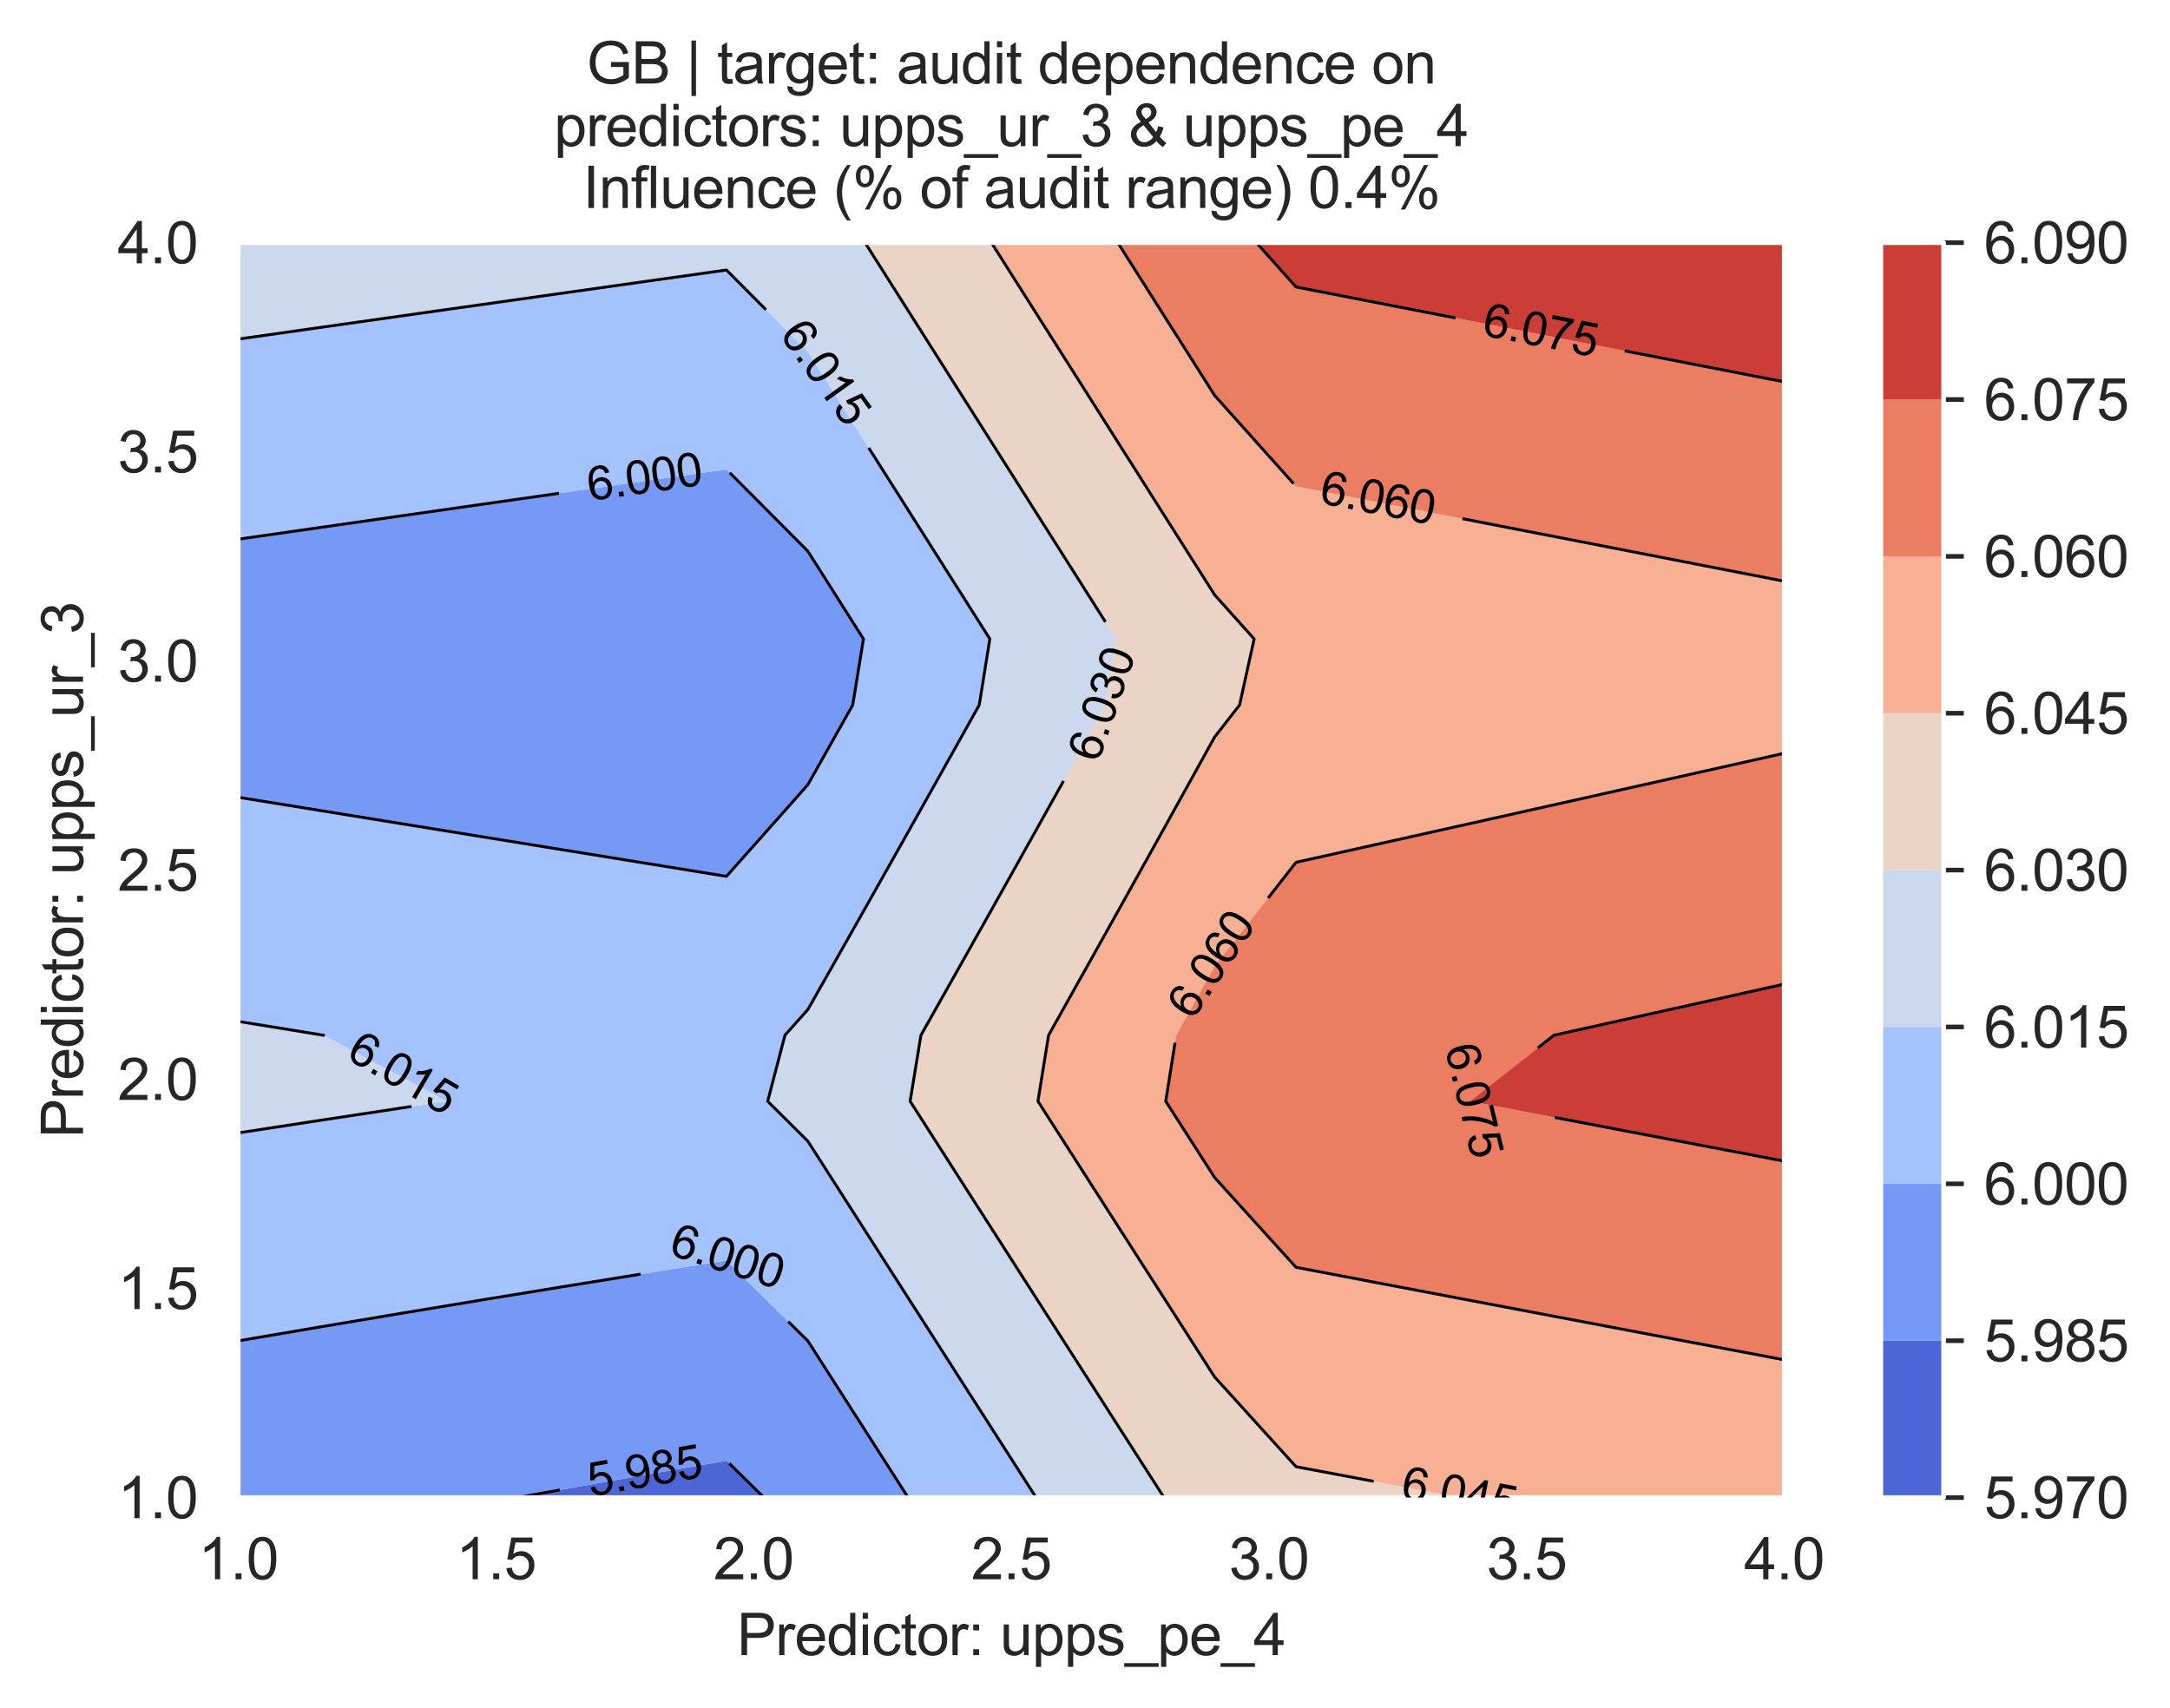 <?xml version="1.0" encoding="utf-8" standalone="no"?>
<!DOCTYPE svg PUBLIC "-//W3C//DTD SVG 1.1//EN"
  "http://www.w3.org/Graphics/SVG/1.1/DTD/svg11.dtd">
<svg xmlns:xlink="http://www.w3.org/1999/xlink" width="375.949pt" height="295.974pt" viewBox="0 0 375.949 295.974" xmlns="http://www.w3.org/2000/svg" version="1.1">
 <defs>
  <style type="text/css">*{stroke-linejoin: round; stroke-linecap: butt}</style>
 </defs>
 <g id="figure_1">
  <g id="patch_1">
   <path d="M 0 295.974 
L 375.949 295.974 
L 375.949 0 
L 0 0 
z
" style="fill: #ffffff"/>
  </g>
  <g id="axes_1">
   <g id="patch_2">
    <path d="M 41.275 259.483 
L 309.115 259.483 
L 309.115 42.043 
L 41.275 42.043 
z
" style="fill: #eaeaf2"/>
   </g>
   <g id="matplotlib.axis_1">
    <g id="xtick_1">
     <g id="line2d_1">
      <path d="M 41.275 259.483 
L 41.275 42.043 
" clip-path="url(#p2290e3b7fe)" style="fill: none; stroke: #ffffff; stroke-width: 0.8; stroke-linecap: round"/>
     </g>
     <g id="text_1">
      <!-- 1.0 -->
      <g style="fill: #262626" transform="translate(34.325 273.641)scale(0.1 -0.1)">
       <defs>
        <path id="ArialMT-31" d="M 2384 0 
L 1822 0 
L 1822 3584 
Q 1619 3391 1289 3197 
Q 959 3003 697 2906 
L 697 3450 
Q 1169 3672 1522 3987 
Q 1875 4303 2022 4600 
L 2384 4600 
L 2384 0 
z
" transform="scale(0.016)"/>
        <path id="ArialMT-2e" d="M 581 0 
L 581 641 
L 1222 641 
L 1222 0 
L 581 0 
z
" transform="scale(0.016)"/>
        <path id="ArialMT-30" d="M 266 2259 
Q 266 3072 433 3567 
Q 600 4063 929 4331 
Q 1259 4600 1759 4600 
Q 2128 4600 2406 4451 
Q 2684 4303 2865 4023 
Q 3047 3744 3150 3342 
Q 3253 2941 3253 2259 
Q 3253 1453 3087 958 
Q 2922 463 2592 192 
Q 2263 -78 1759 -78 
Q 1097 -78 719 397 
Q 266 969 266 2259 
z
M 844 2259 
Q 844 1131 1108 757 
Q 1372 384 1759 384 
Q 2147 384 2411 759 
Q 2675 1134 2675 2259 
Q 2675 3391 2411 3762 
Q 2147 4134 1753 4134 
Q 1366 4134 1134 3806 
Q 844 3388 844 2259 
z
" transform="scale(0.016)"/>
       </defs>
       <use xlink:href="#ArialMT-31"/>
       <use xlink:href="#ArialMT-2e" x="55.615"/>
       <use xlink:href="#ArialMT-30" x="83.398"/>
      </g>
     </g>
    </g>
    <g id="xtick_2">
     <g id="line2d_2">
      <path d="M 85.915 259.483 
L 85.915 42.043 
" clip-path="url(#p2290e3b7fe)" style="fill: none; stroke: #ffffff; stroke-width: 0.8; stroke-linecap: round"/>
     </g>
     <g id="text_2">
      <!-- 1.5 -->
      <g style="fill: #262626" transform="translate(78.965 273.641)scale(0.1 -0.1)">
       <defs>
        <path id="ArialMT-35" d="M 266 1200 
L 856 1250 
Q 922 819 1161 601 
Q 1400 384 1738 384 
Q 2144 384 2425 690 
Q 2706 997 2706 1503 
Q 2706 1984 2436 2262 
Q 2166 2541 1728 2541 
Q 1456 2541 1237 2417 
Q 1019 2294 894 2097 
L 366 2166 
L 809 4519 
L 3088 4519 
L 3088 3981 
L 1259 3981 
L 1013 2750 
Q 1425 3038 1878 3038 
Q 2478 3038 2890 2622 
Q 3303 2206 3303 1553 
Q 3303 931 2941 478 
Q 2500 -78 1738 -78 
Q 1113 -78 717 272 
Q 322 622 266 1200 
z
" transform="scale(0.016)"/>
       </defs>
       <use xlink:href="#ArialMT-31"/>
       <use xlink:href="#ArialMT-2e" x="55.615"/>
       <use xlink:href="#ArialMT-35" x="83.398"/>
      </g>
     </g>
    </g>
    <g id="xtick_3">
     <g id="line2d_3">
      <path d="M 130.555 259.483 
L 130.555 42.043 
" clip-path="url(#p2290e3b7fe)" style="fill: none; stroke: #ffffff; stroke-width: 0.8; stroke-linecap: round"/>
     </g>
     <g id="text_3">
      <!-- 2.0 -->
      <g style="fill: #262626" transform="translate(123.605 273.641)scale(0.1 -0.1)">
       <defs>
        <path id="ArialMT-32" d="M 3222 541 
L 3222 0 
L 194 0 
Q 188 203 259 391 
Q 375 700 629 1000 
Q 884 1300 1366 1694 
Q 2113 2306 2375 2664 
Q 2638 3022 2638 3341 
Q 2638 3675 2398 3904 
Q 2159 4134 1775 4134 
Q 1369 4134 1125 3890 
Q 881 3647 878 3216 
L 300 3275 
Q 359 3922 746 4261 
Q 1134 4600 1788 4600 
Q 2447 4600 2831 4234 
Q 3216 3869 3216 3328 
Q 3216 3053 3103 2787 
Q 2991 2522 2730 2228 
Q 2469 1934 1863 1422 
Q 1356 997 1212 845 
Q 1069 694 975 541 
L 3222 541 
z
" transform="scale(0.016)"/>
       </defs>
       <use xlink:href="#ArialMT-32"/>
       <use xlink:href="#ArialMT-2e" x="55.615"/>
       <use xlink:href="#ArialMT-30" x="83.398"/>
      </g>
     </g>
    </g>
    <g id="xtick_4">
     <g id="line2d_4">
      <path d="M 175.195 259.483 
L 175.195 42.043 
" clip-path="url(#p2290e3b7fe)" style="fill: none; stroke: #ffffff; stroke-width: 0.8; stroke-linecap: round"/>
     </g>
     <g id="text_4">
      <!-- 2.5 -->
      <g style="fill: #262626" transform="translate(168.245 273.641)scale(0.1 -0.1)">
       <use xlink:href="#ArialMT-32"/>
       <use xlink:href="#ArialMT-2e" x="55.615"/>
       <use xlink:href="#ArialMT-35" x="83.398"/>
      </g>
     </g>
    </g>
    <g id="xtick_5">
     <g id="line2d_5">
      <path d="M 219.835 259.483 
L 219.835 42.043 
" clip-path="url(#p2290e3b7fe)" style="fill: none; stroke: #ffffff; stroke-width: 0.8; stroke-linecap: round"/>
     </g>
     <g id="text_5">
      <!-- 3.0 -->
      <g style="fill: #262626" transform="translate(212.885 273.641)scale(0.1 -0.1)">
       <defs>
        <path id="ArialMT-33" d="M 269 1209 
L 831 1284 
Q 928 806 1161 595 
Q 1394 384 1728 384 
Q 2125 384 2398 659 
Q 2672 934 2672 1341 
Q 2672 1728 2419 1979 
Q 2166 2231 1775 2231 
Q 1616 2231 1378 2169 
L 1441 2663 
Q 1497 2656 1531 2656 
Q 1891 2656 2178 2843 
Q 2466 3031 2466 3422 
Q 2466 3731 2256 3934 
Q 2047 4138 1716 4138 
Q 1388 4138 1169 3931 
Q 950 3725 888 3313 
L 325 3413 
Q 428 3978 793 4289 
Q 1159 4600 1703 4600 
Q 2078 4600 2393 4439 
Q 2709 4278 2876 4000 
Q 3044 3722 3044 3409 
Q 3044 3113 2884 2869 
Q 2725 2625 2413 2481 
Q 2819 2388 3044 2092 
Q 3269 1797 3269 1353 
Q 3269 753 2831 336 
Q 2394 -81 1725 -81 
Q 1122 -81 723 278 
Q 325 638 269 1209 
z
" transform="scale(0.016)"/>
       </defs>
       <use xlink:href="#ArialMT-33"/>
       <use xlink:href="#ArialMT-2e" x="55.615"/>
       <use xlink:href="#ArialMT-30" x="83.398"/>
      </g>
     </g>
    </g>
    <g id="xtick_6">
     <g id="line2d_6">
      <path d="M 264.475 259.483 
L 264.475 42.043 
" clip-path="url(#p2290e3b7fe)" style="fill: none; stroke: #ffffff; stroke-width: 0.8; stroke-linecap: round"/>
     </g>
     <g id="text_6">
      <!-- 3.5 -->
      <g style="fill: #262626" transform="translate(257.525 273.641)scale(0.1 -0.1)">
       <use xlink:href="#ArialMT-33"/>
       <use xlink:href="#ArialMT-2e" x="55.615"/>
       <use xlink:href="#ArialMT-35" x="83.398"/>
      </g>
     </g>
    </g>
    <g id="xtick_7">
     <g id="line2d_7">
      <path d="M 309.115 259.483 
L 309.115 42.043 
" clip-path="url(#p2290e3b7fe)" style="fill: none; stroke: #ffffff; stroke-width: 0.8; stroke-linecap: round"/>
     </g>
     <g id="text_7">
      <!-- 4.0 -->
      <g style="fill: #262626" transform="translate(302.165 273.641)scale(0.1 -0.1)">
       <defs>
        <path id="ArialMT-34" d="M 2069 0 
L 2069 1097 
L 81 1097 
L 81 1613 
L 2172 4581 
L 2631 4581 
L 2631 1613 
L 3250 1613 
L 3250 1097 
L 2631 1097 
L 2631 0 
L 2069 0 
z
M 2069 1613 
L 2069 3678 
L 634 1613 
L 2069 1613 
z
" transform="scale(0.016)"/>
       </defs>
       <use xlink:href="#ArialMT-34"/>
       <use xlink:href="#ArialMT-2e" x="55.615"/>
       <use xlink:href="#ArialMT-30" x="83.398"/>
      </g>
     </g>
    </g>
    <g id="text_8">
     <!-- Predictor: upps_pe_4 -->
     <g style="fill: #262626" transform="translate(127.667 286.786)scale(0.1 -0.1)">
      <defs>
       <path id="ArialMT-50" d="M 494 0 
L 494 4581 
L 2222 4581 
Q 2678 4581 2919 4538 
Q 3256 4481 3484 4323 
Q 3713 4166 3852 3881 
Q 3991 3597 3991 3256 
Q 3991 2672 3619 2267 
Q 3247 1863 2275 1863 
L 1100 1863 
L 1100 0 
L 494 0 
z
M 1100 2403 
L 2284 2403 
Q 2872 2403 3119 2622 
Q 3366 2841 3366 3238 
Q 3366 3525 3220 3729 
Q 3075 3934 2838 4000 
Q 2684 4041 2272 4041 
L 1100 4041 
L 1100 2403 
z
" transform="scale(0.016)"/>
       <path id="ArialMT-72" d="M 416 0 
L 416 3319 
L 922 3319 
L 922 2816 
Q 1116 3169 1280 3281 
Q 1444 3394 1641 3394 
Q 1925 3394 2219 3213 
L 2025 2691 
Q 1819 2813 1613 2813 
Q 1428 2813 1281 2702 
Q 1134 2591 1072 2394 
Q 978 2094 978 1738 
L 978 0 
L 416 0 
z
" transform="scale(0.016)"/>
       <path id="ArialMT-65" d="M 2694 1069 
L 3275 997 
Q 3138 488 2766 206 
Q 2394 -75 1816 -75 
Q 1088 -75 661 373 
Q 234 822 234 1631 
Q 234 2469 665 2931 
Q 1097 3394 1784 3394 
Q 2450 3394 2872 2941 
Q 3294 2488 3294 1666 
Q 3294 1616 3291 1516 
L 816 1516 
Q 847 969 1125 678 
Q 1403 388 1819 388 
Q 2128 388 2347 550 
Q 2566 713 2694 1069 
z
M 847 1978 
L 2700 1978 
Q 2663 2397 2488 2606 
Q 2219 2931 1791 2931 
Q 1403 2931 1139 2672 
Q 875 2413 847 1978 
z
" transform="scale(0.016)"/>
       <path id="ArialMT-64" d="M 2575 0 
L 2575 419 
Q 2259 -75 1647 -75 
Q 1250 -75 917 144 
Q 584 363 401 755 
Q 219 1147 219 1656 
Q 219 2153 384 2558 
Q 550 2963 881 3178 
Q 1213 3394 1622 3394 
Q 1922 3394 2156 3267 
Q 2391 3141 2538 2938 
L 2538 4581 
L 3097 4581 
L 3097 0 
L 2575 0 
z
M 797 1656 
Q 797 1019 1065 703 
Q 1334 388 1700 388 
Q 2069 388 2326 689 
Q 2584 991 2584 1609 
Q 2584 2291 2321 2609 
Q 2059 2928 1675 2928 
Q 1300 2928 1048 2622 
Q 797 2316 797 1656 
z
" transform="scale(0.016)"/>
       <path id="ArialMT-69" d="M 425 3934 
L 425 4581 
L 988 4581 
L 988 3934 
L 425 3934 
z
M 425 0 
L 425 3319 
L 988 3319 
L 988 0 
L 425 0 
z
" transform="scale(0.016)"/>
       <path id="ArialMT-63" d="M 2588 1216 
L 3141 1144 
Q 3050 572 2676 248 
Q 2303 -75 1759 -75 
Q 1078 -75 664 370 
Q 250 816 250 1647 
Q 250 2184 428 2587 
Q 606 2991 970 3192 
Q 1334 3394 1763 3394 
Q 2303 3394 2647 3120 
Q 2991 2847 3088 2344 
L 2541 2259 
Q 2463 2594 2264 2762 
Q 2066 2931 1784 2931 
Q 1359 2931 1093 2626 
Q 828 2322 828 1663 
Q 828 994 1084 691 
Q 1341 388 1753 388 
Q 2084 388 2306 591 
Q 2528 794 2588 1216 
z
" transform="scale(0.016)"/>
       <path id="ArialMT-74" d="M 1650 503 
L 1731 6 
Q 1494 -44 1306 -44 
Q 1000 -44 831 53 
Q 663 150 594 308 
Q 525 466 525 972 
L 525 2881 
L 113 2881 
L 113 3319 
L 525 3319 
L 525 4141 
L 1084 4478 
L 1084 3319 
L 1650 3319 
L 1650 2881 
L 1084 2881 
L 1084 941 
Q 1084 700 1114 631 
Q 1144 563 1211 522 
Q 1278 481 1403 481 
Q 1497 481 1650 503 
z
" transform="scale(0.016)"/>
       <path id="ArialMT-6f" d="M 213 1659 
Q 213 2581 725 3025 
Q 1153 3394 1769 3394 
Q 2453 3394 2887 2945 
Q 3322 2497 3322 1706 
Q 3322 1066 3130 698 
Q 2938 331 2570 128 
Q 2203 -75 1769 -75 
Q 1072 -75 642 372 
Q 213 819 213 1659 
z
M 791 1659 
Q 791 1022 1069 705 
Q 1347 388 1769 388 
Q 2188 388 2466 706 
Q 2744 1025 2744 1678 
Q 2744 2294 2464 2611 
Q 2184 2928 1769 2928 
Q 1347 2928 1069 2612 
Q 791 2297 791 1659 
z
" transform="scale(0.016)"/>
       <path id="ArialMT-3a" d="M 578 2678 
L 578 3319 
L 1219 3319 
L 1219 2678 
L 578 2678 
z
M 578 0 
L 578 641 
L 1219 641 
L 1219 0 
L 578 0 
z
" transform="scale(0.016)"/>
       <path id="ArialMT-20" transform="scale(0.016)"/>
       <path id="ArialMT-75" d="M 2597 0 
L 2597 488 
Q 2209 -75 1544 -75 
Q 1250 -75 995 37 
Q 741 150 617 320 
Q 494 491 444 738 
Q 409 903 409 1263 
L 409 3319 
L 972 3319 
L 972 1478 
Q 972 1038 1006 884 
Q 1059 663 1231 536 
Q 1403 409 1656 409 
Q 1909 409 2131 539 
Q 2353 669 2445 892 
Q 2538 1116 2538 1541 
L 2538 3319 
L 3100 3319 
L 3100 0 
L 2597 0 
z
" transform="scale(0.016)"/>
       <path id="ArialMT-70" d="M 422 -1272 
L 422 3319 
L 934 3319 
L 934 2888 
Q 1116 3141 1344 3267 
Q 1572 3394 1897 3394 
Q 2322 3394 2647 3175 
Q 2972 2956 3137 2557 
Q 3303 2159 3303 1684 
Q 3303 1175 3120 767 
Q 2938 359 2589 142 
Q 2241 -75 1856 -75 
Q 1575 -75 1351 44 
Q 1128 163 984 344 
L 984 -1272 
L 422 -1272 
z
M 931 1641 
Q 931 1000 1190 694 
Q 1450 388 1819 388 
Q 2194 388 2461 705 
Q 2728 1022 2728 1688 
Q 2728 2322 2467 2637 
Q 2206 2953 1844 2953 
Q 1484 2953 1207 2617 
Q 931 2281 931 1641 
z
" transform="scale(0.016)"/>
       <path id="ArialMT-73" d="M 197 991 
L 753 1078 
Q 800 744 1014 566 
Q 1228 388 1613 388 
Q 2000 388 2187 545 
Q 2375 703 2375 916 
Q 2375 1106 2209 1216 
Q 2094 1291 1634 1406 
Q 1016 1563 777 1677 
Q 538 1791 414 1992 
Q 291 2194 291 2438 
Q 291 2659 392 2848 
Q 494 3038 669 3163 
Q 800 3259 1026 3326 
Q 1253 3394 1513 3394 
Q 1903 3394 2198 3281 
Q 2494 3169 2634 2976 
Q 2775 2784 2828 2463 
L 2278 2388 
Q 2241 2644 2061 2787 
Q 1881 2931 1553 2931 
Q 1166 2931 1000 2803 
Q 834 2675 834 2503 
Q 834 2394 903 2306 
Q 972 2216 1119 2156 
Q 1203 2125 1616 2013 
Q 2213 1853 2448 1751 
Q 2684 1650 2818 1456 
Q 2953 1263 2953 975 
Q 2953 694 2789 445 
Q 2625 197 2315 61 
Q 2006 -75 1616 -75 
Q 969 -75 630 194 
Q 291 463 197 991 
z
" transform="scale(0.016)"/>
       <path id="ArialMT-5f" d="M -97 -1272 
L -97 -866 
L 3631 -866 
L 3631 -1272 
L -97 -1272 
z
" transform="scale(0.016)"/>
      </defs>
      <use xlink:href="#ArialMT-50"/>
      <use xlink:href="#ArialMT-72" x="66.699"/>
      <use xlink:href="#ArialMT-65" x="100"/>
      <use xlink:href="#ArialMT-64" x="155.615"/>
      <use xlink:href="#ArialMT-69" x="211.23"/>
      <use xlink:href="#ArialMT-63" x="233.447"/>
      <use xlink:href="#ArialMT-74" x="283.447"/>
      <use xlink:href="#ArialMT-6f" x="311.23"/>
      <use xlink:href="#ArialMT-72" x="366.846"/>
      <use xlink:href="#ArialMT-3a" x="400.146"/>
      <use xlink:href="#ArialMT-20" x="427.93"/>
      <use xlink:href="#ArialMT-75" x="455.713"/>
      <use xlink:href="#ArialMT-70" x="511.328"/>
      <use xlink:href="#ArialMT-70" x="566.943"/>
      <use xlink:href="#ArialMT-73" x="622.559"/>
      <use xlink:href="#ArialMT-5f" x="672.559"/>
      <use xlink:href="#ArialMT-70" x="728.174"/>
      <use xlink:href="#ArialMT-65" x="783.789"/>
      <use xlink:href="#ArialMT-5f" x="839.404"/>
      <use xlink:href="#ArialMT-34" x="895.02"/>
     </g>
    </g>
   </g>
   <g id="matplotlib.axis_2">
    <g id="ytick_1">
     <g id="line2d_8">
      <path d="M 41.275 259.483 
L 309.115 259.483 
" clip-path="url(#p2290e3b7fe)" style="fill: none; stroke: #ffffff; stroke-width: 0.8; stroke-linecap: round"/>
     </g>
     <g id="text_9">
      <!-- 1.0 -->
      <g style="fill: #262626" transform="translate(20.375 263.062)scale(0.1 -0.1)">
       <use xlink:href="#ArialMT-31"/>
       <use xlink:href="#ArialMT-2e" x="55.615"/>
       <use xlink:href="#ArialMT-30" x="83.398"/>
      </g>
     </g>
    </g>
    <g id="ytick_2">
     <g id="line2d_9">
      <path d="M 41.275 223.243 
L 309.115 223.243 
" clip-path="url(#p2290e3b7fe)" style="fill: none; stroke: #ffffff; stroke-width: 0.8; stroke-linecap: round"/>
     </g>
     <g id="text_10">
      <!-- 1.5 -->
      <g style="fill: #262626" transform="translate(20.375 226.822)scale(0.1 -0.1)">
       <use xlink:href="#ArialMT-31"/>
       <use xlink:href="#ArialMT-2e" x="55.615"/>
       <use xlink:href="#ArialMT-35" x="83.398"/>
      </g>
     </g>
    </g>
    <g id="ytick_3">
     <g id="line2d_10">
      <path d="M 41.275 187.003 
L 309.115 187.003 
" clip-path="url(#p2290e3b7fe)" style="fill: none; stroke: #ffffff; stroke-width: 0.8; stroke-linecap: round"/>
     </g>
     <g id="text_11">
      <!-- 2.0 -->
      <g style="fill: #262626" transform="translate(20.375 190.582)scale(0.1 -0.1)">
       <use xlink:href="#ArialMT-32"/>
       <use xlink:href="#ArialMT-2e" x="55.615"/>
       <use xlink:href="#ArialMT-30" x="83.398"/>
      </g>
     </g>
    </g>
    <g id="ytick_4">
     <g id="line2d_11">
      <path d="M 41.275 150.763 
L 309.115 150.763 
" clip-path="url(#p2290e3b7fe)" style="fill: none; stroke: #ffffff; stroke-width: 0.8; stroke-linecap: round"/>
     </g>
     <g id="text_12">
      <!-- 2.5 -->
      <g style="fill: #262626" transform="translate(20.375 154.342)scale(0.1 -0.1)">
       <use xlink:href="#ArialMT-32"/>
       <use xlink:href="#ArialMT-2e" x="55.615"/>
       <use xlink:href="#ArialMT-35" x="83.398"/>
      </g>
     </g>
    </g>
    <g id="ytick_5">
     <g id="line2d_12">
      <path d="M 41.275 114.523 
L 309.115 114.523 
" clip-path="url(#p2290e3b7fe)" style="fill: none; stroke: #ffffff; stroke-width: 0.8; stroke-linecap: round"/>
     </g>
     <g id="text_13">
      <!-- 3.0 -->
      <g style="fill: #262626" transform="translate(20.375 118.102)scale(0.1 -0.1)">
       <use xlink:href="#ArialMT-33"/>
       <use xlink:href="#ArialMT-2e" x="55.615"/>
       <use xlink:href="#ArialMT-30" x="83.398"/>
      </g>
     </g>
    </g>
    <g id="ytick_6">
     <g id="line2d_13">
      <path d="M 41.275 78.283 
L 309.115 78.283 
" clip-path="url(#p2290e3b7fe)" style="fill: none; stroke: #ffffff; stroke-width: 0.8; stroke-linecap: round"/>
     </g>
     <g id="text_14">
      <!-- 3.5 -->
      <g style="fill: #262626" transform="translate(20.375 81.862)scale(0.1 -0.1)">
       <use xlink:href="#ArialMT-33"/>
       <use xlink:href="#ArialMT-2e" x="55.615"/>
       <use xlink:href="#ArialMT-35" x="83.398"/>
      </g>
     </g>
    </g>
    <g id="ytick_7">
     <g id="line2d_14">
      <path d="M 41.275 42.043 
L 309.115 42.043 
" clip-path="url(#p2290e3b7fe)" style="fill: none; stroke: #ffffff; stroke-width: 0.8; stroke-linecap: round"/>
     </g>
     <g id="text_15">
      <!-- 4.0 -->
      <g style="fill: #262626" transform="translate(20.375 45.622)scale(0.1 -0.1)">
       <use xlink:href="#ArialMT-34"/>
       <use xlink:href="#ArialMT-2e" x="55.615"/>
       <use xlink:href="#ArialMT-30" x="83.398"/>
      </g>
     </g>
    </g>
    <g id="text_16">
     <!-- Predictor: upps_ur_3 -->
     <g style="fill: #262626" transform="translate(14.387 197.176)rotate(-90)scale(0.1 -0.1)">
      <use xlink:href="#ArialMT-50"/>
      <use xlink:href="#ArialMT-72" x="66.699"/>
      <use xlink:href="#ArialMT-65" x="100"/>
      <use xlink:href="#ArialMT-64" x="155.615"/>
      <use xlink:href="#ArialMT-69" x="211.23"/>
      <use xlink:href="#ArialMT-63" x="233.447"/>
      <use xlink:href="#ArialMT-74" x="283.447"/>
      <use xlink:href="#ArialMT-6f" x="311.23"/>
      <use xlink:href="#ArialMT-72" x="366.846"/>
      <use xlink:href="#ArialMT-3a" x="400.146"/>
      <use xlink:href="#ArialMT-20" x="427.93"/>
      <use xlink:href="#ArialMT-75" x="455.713"/>
      <use xlink:href="#ArialMT-70" x="511.328"/>
      <use xlink:href="#ArialMT-70" x="566.943"/>
      <use xlink:href="#ArialMT-73" x="622.559"/>
      <use xlink:href="#ArialMT-5f" x="672.559"/>
      <use xlink:href="#ArialMT-75" x="728.174"/>
      <use xlink:href="#ArialMT-72" x="783.789"/>
      <use xlink:href="#ArialMT-5f" x="817.09"/>
      <use xlink:href="#ArialMT-33" x="872.705"/>
     </g>
    </g>
   </g>
   <g id="PathCollection_1">
    <path d="M 97.662 259.483 
L 111.759 259.483 
L 125.856 259.483 
L 132.352 259.483 
L 125.856 253.088 
L 111.759 255.554 
L 97.662 258.051 
L 89.656 259.483 
z
" clip-path="url(#p2290e3b7fe)" style="fill: #4c66d6"/>
   </g>
   <g id="PathCollection_2">
    <path d="M 55.372 259.483 
L 69.469 259.483 
L 83.566 259.483 
L 89.656 259.483 
L 97.662 258.051 
L 111.759 255.554 
L 125.856 253.088 
L 132.352 259.483 
L 139.953 259.483 
L 154.05 259.483 
L 157.338 259.483 
L 154.05 254.351 
L 150.007 248.039 
L 142.679 236.595 
L 139.953 232.336 
L 132.678 225.15 
L 125.856 218.396 
L 111.759 220.646 
L 97.662 222.925 
L 84.06 225.15 
L 83.566 225.232 
L 69.469 227.568 
L 55.372 229.934 
L 41.275 232.331 
L 41.275 236.595 
L 41.275 248.039 
L 41.275 259.483 
z
" clip-path="url(#p2290e3b7fe)" style="fill: #7699f6"/>
    <path d="M 97.662 147.276 
L 111.759 149.559 
L 125.856 151.843 
L 131.91 145.041 
L 139.953 135.981 
L 141.297 133.597 
L 147.734 122.153 
L 149.595 110.708 
L 142.342 99.264 
L 139.953 95.495 
L 132.311 87.82 
L 125.856 81.336 
L 111.759 83.346 
L 97.662 85.358 
L 83.566 87.372 
L 80.435 87.82 
L 69.469 89.389 
L 55.372 91.409 
L 41.275 93.43 
L 41.275 99.264 
L 41.275 110.708 
L 41.275 122.153 
L 41.275 133.597 
L 41.275 138.145 
L 55.372 140.427 
L 69.469 142.71 
L 83.566 144.992 
L 83.866 145.041 
z
" clip-path="url(#p2290e3b7fe)" style="fill: #7699f6"/>
   </g>
   <g id="PathCollection_3">
    <path d="M 154.05 254.351 
L 157.338 259.483 
L 168.147 259.483 
L 179.504 259.483 
L 172.169 248.039 
L 168.147 241.761 
L 164.837 236.595 
L 157.508 225.15 
L 154.05 219.749 
L 150.181 213.706 
L 142.857 202.262 
L 139.953 197.724 
L 133.001 190.818 
L 135.992 179.374 
L 139.953 174.937 
L 143.924 167.929 
L 150.391 156.485 
L 154.05 149.992 
L 156.835 145.041 
L 163.256 133.597 
L 168.147 124.852 
L 169.654 122.153 
L 171.489 110.708 
L 168.147 105.435 
L 164.236 99.264 
L 156.983 87.82 
L 154.05 83.192 
L 149.73 76.376 
L 142.476 64.932 
L 139.953 60.95 
L 132.526 53.487 
L 125.856 46.784 
L 111.759 48.773 
L 97.662 50.764 
L 83.566 52.758 
L 78.415 53.487 
L 69.469 54.754 
L 55.372 56.753 
L 41.275 58.754 
L 41.275 64.932 
L 41.275 76.376 
L 41.275 87.82 
L 41.275 93.43 
L 55.372 91.409 
L 69.469 89.389 
L 80.435 87.82 
L 83.566 87.372 
L 97.662 85.358 
L 111.759 83.346 
L 125.856 81.336 
L 132.311 87.82 
L 139.953 95.495 
L 142.342 99.264 
L 149.595 110.708 
L 147.734 122.153 
L 141.297 133.597 
L 139.953 135.981 
L 131.91 145.041 
L 125.856 151.843 
L 111.759 149.559 
L 97.662 147.276 
L 83.866 145.041 
L 83.566 144.992 
L 69.469 142.71 
L 55.372 140.427 
L 41.275 138.145 
L 41.275 145.041 
L 41.275 156.485 
L 41.275 167.929 
L 41.275 176.98 
L 55.372 179.265 
L 56.041 179.374 
L 69.469 186.567 
L 77.312 190.818 
L 69.469 191.996 
L 55.372 194.136 
L 41.275 196.302 
L 41.275 202.262 
L 41.275 213.706 
L 41.275 225.15 
L 41.275 232.331 
L 55.372 229.934 
L 69.469 227.568 
L 83.566 225.232 
L 84.06 225.15 
L 97.662 222.925 
L 111.759 220.646 
L 125.856 218.396 
L 132.678 225.15 
L 139.953 232.336 
L 142.679 236.595 
L 150.007 248.039 
z
" clip-path="url(#p2290e3b7fe)" style="fill: #a3c2fe"/>
   </g>
   <g id="PathCollection_4">
    <path d="M 182.243 259.483 
L 196.34 259.483 
L 201.669 259.483 
L 196.34 251.172 
L 194.331 248.039 
L 186.996 236.595 
L 182.243 229.179 
L 179.662 225.15 
L 172.332 213.706 
L 168.147 207.171 
L 165.004 202.262 
L 157.678 190.818 
L 159.55 179.374 
L 166 167.929 
L 168.147 164.112 
L 172.428 156.485 
L 178.832 145.041 
L 182.243 138.929 
L 185.214 133.597 
L 191.574 122.153 
L 193.383 110.708 
L 186.13 99.264 
L 182.243 93.132 
L 178.877 87.82 
L 171.624 76.376 
L 168.147 70.89 
L 164.37 64.932 
L 157.117 53.487 
L 154.05 48.647 
L 149.864 42.043 
L 139.953 42.043 
L 125.856 42.043 
L 111.759 42.043 
L 97.662 42.043 
L 83.566 42.043 
L 69.469 42.043 
L 55.372 42.043 
L 41.275 42.043 
L 41.275 53.487 
L 41.275 58.754 
L 55.372 56.753 
L 69.469 54.754 
L 78.415 53.487 
L 83.566 52.758 
L 97.662 50.764 
L 111.759 48.773 
L 125.856 46.784 
L 132.526 53.487 
L 139.953 60.95 
L 142.476 64.932 
L 149.73 76.376 
L 154.05 83.192 
L 156.983 87.82 
L 164.236 99.264 
L 168.147 105.435 
L 171.489 110.708 
L 169.654 122.153 
L 168.147 124.852 
L 163.256 133.597 
L 156.835 145.041 
L 154.05 149.992 
L 150.391 156.485 
L 143.924 167.929 
L 139.953 174.937 
L 135.992 179.374 
L 133.001 190.818 
L 139.953 197.724 
L 142.857 202.262 
L 150.181 213.706 
L 154.05 219.749 
L 157.508 225.15 
L 164.837 236.595 
L 168.147 241.761 
L 172.169 248.039 
L 179.504 259.483 
z
" clip-path="url(#p2290e3b7fe)" style="fill: #cbd8ee"/>
    <path d="M 55.372 194.136 
L 69.469 191.996 
L 77.312 190.818 
L 69.469 186.567 
L 56.041 179.374 
L 55.372 179.265 
L 41.275 176.98 
L 41.275 179.374 
L 41.275 190.818 
L 41.275 196.302 
z
" clip-path="url(#p2290e3b7fe)" style="fill: #cbd8ee"/>
   </g>
   <g id="PathCollection_5">
    <path d="M 196.34 251.172 
L 201.669 259.483 
L 210.437 259.483 
L 224.534 259.483 
L 238.631 259.483 
L 252.728 259.483 
L 252.894 259.483 
L 252.728 259.452 
L 238.631 256.795 
L 224.534 254.135 
L 219.002 248.039 
L 210.437 238.596 
L 209.154 236.595 
L 201.817 225.15 
L 196.34 216.605 
L 194.483 213.706 
L 187.151 202.262 
L 182.243 194.6 
L 179.821 190.818 
L 181.665 179.374 
L 182.243 178.344 
L 188.076 167.929 
L 194.465 156.485 
L 196.34 153.117 
L 200.83 145.041 
L 207.173 133.597 
L 210.437 127.692 
L 214.756 122.153 
L 217.276 110.708 
L 210.437 103.072 
L 208.024 99.264 
L 200.771 87.82 
L 196.34 80.829 
L 193.518 76.376 
L 186.265 64.932 
L 182.243 58.587 
L 179.011 53.487 
L 171.758 42.043 
L 168.147 42.043 
L 154.05 42.043 
L 149.864 42.043 
L 154.05 48.647 
L 157.117 53.487 
L 164.37 64.932 
L 168.147 70.89 
L 171.624 76.376 
L 178.877 87.82 
L 182.243 93.132 
L 186.13 99.264 
L 193.383 110.708 
L 191.574 122.153 
L 185.214 133.597 
L 182.243 138.929 
L 178.832 145.041 
L 172.428 156.485 
L 168.147 164.112 
L 166 167.929 
L 159.55 179.374 
L 157.678 190.818 
L 165.004 202.262 
L 168.147 207.171 
L 172.332 213.706 
L 179.662 225.15 
L 182.243 229.179 
L 186.996 236.595 
L 194.331 248.039 
z
" clip-path="url(#p2290e3b7fe)" style="fill: #ebd3c6"/>
   </g>
   <g id="PathCollection_6">
    <path d="M 224.534 254.135 
L 238.631 256.795 
L 252.728 259.452 
L 252.894 259.483 
L 266.824 259.483 
L 280.921 259.483 
L 295.018 259.483 
L 309.115 259.483 
L 309.115 248.039 
L 309.115 236.595 
L 309.115 235.622 
L 295.018 232.958 
L 280.921 230.291 
L 266.824 227.621 
L 253.795 225.15 
L 252.728 224.948 
L 238.631 222.272 
L 224.534 219.593 
L 219.197 213.706 
L 210.437 204.04 
L 209.298 202.262 
L 201.964 190.818 
L 203.781 179.374 
L 210.153 167.929 
L 210.437 167.417 
L 219.007 156.485 
L 224.534 149.415 
L 238.631 146.276 
L 244.169 145.041 
L 252.728 143.132 
L 266.824 139.985 
L 280.921 136.833 
L 295.018 133.677 
L 295.374 133.597 
L 309.115 130.516 
L 309.115 122.153 
L 309.115 110.708 
L 309.115 100.711 
L 301.672 99.264 
L 295.018 97.971 
L 280.921 95.23 
L 266.824 92.49 
L 252.728 89.749 
L 242.803 87.82 
L 238.631 87.009 
L 224.534 84.268 
L 217.466 76.376 
L 210.437 68.527 
L 208.159 64.932 
L 200.905 53.487 
L 196.34 46.284 
L 193.652 42.043 
L 182.243 42.043 
L 171.758 42.043 
L 179.011 53.487 
L 182.243 58.587 
L 186.265 64.932 
L 193.518 76.376 
L 196.34 80.829 
L 200.771 87.82 
L 208.024 99.264 
L 210.437 103.072 
L 217.276 110.708 
L 214.756 122.153 
L 210.437 127.692 
L 207.173 133.597 
L 200.83 145.041 
L 196.34 153.117 
L 194.465 156.485 
L 188.076 167.929 
L 182.243 178.344 
L 181.665 179.374 
L 179.821 190.818 
L 182.243 194.6 
L 187.151 202.262 
L 194.483 213.706 
L 196.34 216.605 
L 201.817 225.15 
L 209.154 236.595 
L 210.437 238.596 
L 219.002 248.039 
z
" clip-path="url(#p2290e3b7fe)" style="fill: #f7b093"/>
   </g>
   <g id="PathCollection_7">
    <path d="M 266.824 227.621 
L 280.921 230.291 
L 295.018 232.958 
L 309.115 235.622 
L 309.115 225.15 
L 309.115 213.706 
L 309.115 202.262 
L 309.115 201.193 
L 295.018 198.51 
L 280.921 195.825 
L 266.824 193.136 
L 254.685 190.818 
L 266.824 181.262 
L 269.218 179.374 
L 280.921 176.779 
L 295.018 173.65 
L 309.115 170.516 
L 309.115 167.929 
L 309.115 156.485 
L 309.115 145.041 
L 309.115 133.597 
L 309.115 130.516 
L 295.374 133.597 
L 295.018 133.677 
L 280.921 136.833 
L 266.824 139.985 
L 252.728 143.132 
L 244.169 145.041 
L 238.631 146.276 
L 224.534 149.415 
L 219.007 156.485 
L 210.437 167.417 
L 210.153 167.929 
L 203.781 179.374 
L 201.964 190.818 
L 209.298 202.262 
L 210.437 204.04 
L 219.197 213.706 
L 224.534 219.593 
L 238.631 222.272 
L 252.728 224.948 
L 253.795 225.15 
z
" clip-path="url(#p2290e3b7fe)" style="fill: #eb7d62"/>
    <path d="M 309.115 100.711 
L 309.115 99.264 
L 309.115 87.82 
L 309.115 76.376 
L 309.115 66.166 
L 302.764 64.932 
L 295.018 63.426 
L 280.921 60.685 
L 266.824 57.945 
L 252.728 55.204 
L 243.896 53.487 
L 238.631 52.464 
L 224.534 49.723 
L 217.656 42.043 
L 210.437 42.043 
L 196.34 42.043 
L 193.652 42.043 
L 196.34 46.284 
L 200.905 53.487 
L 208.159 64.932 
L 210.437 68.527 
L 217.466 76.376 
L 224.534 84.268 
L 238.631 87.009 
L 242.803 87.82 
L 252.728 89.749 
L 266.824 92.49 
L 280.921 95.23 
L 295.018 97.971 
L 301.672 99.264 
z
" clip-path="url(#p2290e3b7fe)" style="fill: #eb7d62"/>
   </g>
   <g id="PathCollection_8">
    <path d="M 266.824 193.136 
L 280.921 195.825 
L 295.018 198.51 
L 309.115 201.193 
L 309.115 190.818 
L 309.115 179.374 
L 309.115 170.516 
L 295.018 173.65 
L 280.921 176.779 
L 269.218 179.374 
L 266.824 181.262 
L 254.685 190.818 
z
" clip-path="url(#p2290e3b7fe)" style="fill: #cb3e38"/>
    <path d="M 309.115 66.166 
L 309.115 64.932 
L 309.115 53.487 
L 309.115 42.043 
L 295.018 42.043 
L 280.921 42.043 
L 266.824 42.043 
L 252.728 42.043 
L 238.631 42.043 
L 224.534 42.043 
L 217.656 42.043 
L 224.534 49.723 
L 238.631 52.464 
L 243.896 53.487 
L 252.728 55.204 
L 266.824 57.945 
L 280.921 60.685 
L 295.018 63.426 
L 302.764 64.932 
z
" clip-path="url(#p2290e3b7fe)" style="fill: #cb3e38"/>
   </g>
   <g id="PathCollection_9"/>
   <g id="PathCollection_10">
    <path d="M 89.656 259.483 
L 96.989 258.171 
" clip-path="url(#p2290e3b7fe)" style="fill: none; stroke: #000000; stroke-width: 0.5"/>
    <path d="M 126.347 253.571 
L 132.352 259.483 
" clip-path="url(#p2290e3b7fe)" style="fill: none; stroke: #000000; stroke-width: 0.5"/>
   </g>
   <g id="PathCollection_11">
    <path d="M 41.275 232.331 
L 55.372 229.934 
L 69.469 227.568 
L 83.566 225.232 
L 84.06 225.15 
L 97.662 222.925 
L 110.982 220.772 
" clip-path="url(#p2290e3b7fe)" style="fill: none; stroke: #000000; stroke-width: 0.5"/>
    <path d="M 136.564 228.989 
L 139.953 232.336 
L 142.679 236.595 
L 150.007 248.039 
L 154.05 254.351 
L 157.338 259.483 
" clip-path="url(#p2290e3b7fe)" style="fill: none; stroke: #000000; stroke-width: 0.5"/>
    <path d="M 41.275 93.43 
L 55.372 91.409 
L 69.469 89.389 
L 80.435 87.82 
L 83.566 87.372 
L 96.848 85.474 
" clip-path="url(#p2290e3b7fe)" style="fill: none; stroke: #000000; stroke-width: 0.5"/>
    <path d="M 126.437 81.919 
L 132.311 87.82 
L 139.953 95.495 
L 142.342 99.264 
L 149.595 110.708 
L 147.734 122.153 
L 141.297 133.597 
L 139.953 135.981 
L 131.91 145.041 
L 125.856 151.843 
L 111.759 149.559 
L 97.662 147.276 
L 83.866 145.041 
L 83.566 144.992 
L 69.469 142.71 
L 55.372 140.427 
L 41.275 138.145 
" clip-path="url(#p2290e3b7fe)" style="fill: none; stroke: #000000; stroke-width: 0.5"/>
   </g>
   <g id="PathCollection_12">
    <path d="M 41.275 196.302 
L 55.372 194.136 
L 69.469 191.996 
L 71.301 191.721 
" clip-path="url(#p2290e3b7fe)" style="fill: none; stroke: #000000; stroke-width: 0.5"/>
    <path d="M 56.246 179.484 
L 56.041 179.374 
L 55.372 179.265 
L 41.275 176.98 
" clip-path="url(#p2290e3b7fe)" style="fill: none; stroke: #000000; stroke-width: 0.5"/>
    <path d="M 41.275 58.754 
L 55.372 56.753 
L 69.469 54.754 
L 78.415 53.487 
L 83.566 52.758 
L 97.662 50.764 
L 111.759 48.773 
L 125.856 46.784 
L 132.526 53.487 
L 132.697 53.659 
" clip-path="url(#p2290e3b7fe)" style="fill: none; stroke: #000000; stroke-width: 0.5"/>
    <path d="M 150.506 77.601 
L 154.05 83.192 
L 156.983 87.82 
L 164.236 99.264 
L 168.147 105.435 
L 171.489 110.708 
L 169.654 122.153 
L 168.147 124.852 
L 163.256 133.597 
L 156.835 145.041 
L 154.05 149.992 
L 150.391 156.485 
L 143.924 167.929 
L 139.953 174.937 
L 135.992 179.374 
L 133.001 190.818 
L 139.953 197.724 
L 142.857 202.262 
L 150.181 213.706 
L 154.05 219.749 
L 157.508 225.15 
L 164.837 236.595 
L 168.147 241.761 
L 172.169 248.039 
L 179.504 259.483 
" clip-path="url(#p2290e3b7fe)" style="fill: none; stroke: #000000; stroke-width: 0.5"/>
   </g>
   <g id="PathCollection_13">
    <path d="M 149.864 42.043 
L 154.05 48.647 
L 157.117 53.487 
L 164.37 64.932 
L 168.147 70.89 
L 171.624 76.376 
L 178.877 87.82 
L 182.243 93.132 
L 186.13 99.264 
L 191.522 107.772 
" clip-path="url(#p2290e3b7fe)" style="fill: none; stroke: #000000; stroke-width: 0.5"/>
    <path d="M 184.256 135.318 
L 182.243 138.929 
L 178.832 145.041 
L 172.428 156.485 
L 168.147 164.112 
L 166 167.929 
L 159.55 179.374 
L 157.678 190.818 
L 165.004 202.262 
L 168.147 207.171 
L 172.332 213.706 
L 179.662 225.15 
L 182.243 229.179 
L 186.996 236.595 
L 194.331 248.039 
L 196.34 251.172 
L 201.669 259.483 
" clip-path="url(#p2290e3b7fe)" style="fill: none; stroke: #000000; stroke-width: 0.5"/>
   </g>
   <g id="PathCollection_14">
    <path d="M 171.758 42.043 
L 179.011 53.487 
L 182.243 58.587 
L 186.265 64.932 
L 193.518 76.376 
L 196.34 80.829 
L 200.771 87.82 
L 208.024 99.264 
L 210.437 103.072 
L 217.276 110.708 
L 214.756 122.153 
L 210.437 127.692 
L 207.173 133.597 
L 200.83 145.041 
L 196.34 153.117 
L 194.465 156.485 
L 188.076 167.929 
L 182.243 178.344 
L 181.665 179.374 
L 179.821 190.818 
L 182.243 194.6 
L 187.151 202.262 
L 194.483 213.706 
L 196.34 216.605 
L 201.817 225.15 
L 209.154 236.595 
L 210.437 238.596 
L 219.002 248.039 
L 224.534 254.135 
L 237.987 256.674 
" clip-path="url(#p2290e3b7fe)" style="fill: none; stroke: #000000; stroke-width: 0.5"/>
   </g>
   <g id="PathCollection_15">
    <path d="M 309.115 130.516 
L 295.374 133.597 
L 295.018 133.677 
L 280.921 136.833 
L 266.824 139.985 
L 252.728 143.132 
L 244.169 145.041 
L 238.631 146.276 
L 224.534 149.415 
L 219.69 155.611 
" clip-path="url(#p2290e3b7fe)" style="fill: none; stroke: #000000; stroke-width: 0.5"/>
    <path d="M 203.575 180.673 
L 201.964 190.818 
L 209.298 202.262 
L 210.437 204.04 
L 219.197 213.706 
L 224.534 219.593 
L 238.631 222.272 
L 252.728 224.948 
L 253.795 225.15 
L 266.824 227.621 
L 280.921 230.291 
L 295.018 232.958 
L 309.115 235.622 
" clip-path="url(#p2290e3b7fe)" style="fill: none; stroke: #000000; stroke-width: 0.5"/>
    <path d="M 193.652 42.043 
L 196.34 46.284 
L 200.905 53.487 
L 208.159 64.932 
L 210.437 68.527 
L 217.466 76.376 
L 224.107 83.792 
" clip-path="url(#p2290e3b7fe)" style="fill: none; stroke: #000000; stroke-width: 0.5"/>
    <path d="M 253.355 89.871 
L 266.824 92.49 
L 280.921 95.23 
L 295.018 97.971 
L 301.672 99.264 
L 309.115 100.711 
" clip-path="url(#p2290e3b7fe)" style="fill: none; stroke: #000000; stroke-width: 0.5"/>
   </g>
   <g id="PathCollection_16">
    <path d="M 309.115 170.516 
L 295.018 173.65 
L 280.921 176.779 
L 269.218 179.374 
L 266.824 181.262 
L 266.422 181.579 
" clip-path="url(#p2290e3b7fe)" style="fill: none; stroke: #000000; stroke-width: 0.5"/>
    <path d="M 269.357 193.619 
L 280.921 195.825 
L 295.018 198.51 
L 309.115 201.193 
" clip-path="url(#p2290e3b7fe)" style="fill: none; stroke: #000000; stroke-width: 0.5"/>
    <path d="M 217.656 42.043 
L 224.534 49.723 
L 238.631 52.464 
L 243.896 53.487 
L 252.161 55.094 
" clip-path="url(#p2290e3b7fe)" style="fill: none; stroke: #000000; stroke-width: 0.5"/>
    <path d="M 281.487 60.795 
L 295.018 63.426 
L 302.764 64.932 
L 309.115 66.166 
" clip-path="url(#p2290e3b7fe)" style="fill: none; stroke: #000000; stroke-width: 0.5"/>
   </g>
   <g id="PathCollection_17"/>
   <g id="patch_3">
    <path d="M 41.275 259.483 
L 41.275 42.043 
" style="fill: none; stroke: #ffffff; stroke-width: 0.8; stroke-linejoin: miter; stroke-linecap: square"/>
   </g>
   <g id="patch_4">
    <path d="M 309.115 259.483 
L 309.115 42.043 
" style="fill: none; stroke: #ffffff; stroke-width: 0.8; stroke-linejoin: miter; stroke-linecap: square"/>
   </g>
   <g id="patch_5">
    <path d="M 41.275 259.483 
L 309.115 259.483 
" style="fill: none; stroke: #ffffff; stroke-width: 0.8; stroke-linejoin: miter; stroke-linecap: square"/>
   </g>
   <g id="patch_6">
    <path d="M 41.275 42.043 
L 309.115 42.043 
" style="fill: none; stroke: #ffffff; stroke-width: 0.8; stroke-linejoin: miter; stroke-linecap: square"/>
   </g>
   <g id="text_17">
    <!-- GB | target: audit dependence on -->
    <g style="fill: #262626" transform="translate(101.626 14.48)scale(0.1 -0.1)">
     <defs>
      <path id="ArialMT-47" d="M 2638 1797 
L 2638 2334 
L 4578 2338 
L 4578 638 
Q 4131 281 3656 101 
Q 3181 -78 2681 -78 
Q 2006 -78 1454 211 
Q 903 500 622 1047 
Q 341 1594 341 2269 
Q 341 2938 620 3517 
Q 900 4097 1425 4378 
Q 1950 4659 2634 4659 
Q 3131 4659 3532 4498 
Q 3934 4338 4162 4050 
Q 4391 3763 4509 3300 
L 3963 3150 
Q 3859 3500 3706 3700 
Q 3553 3900 3268 4020 
Q 2984 4141 2638 4141 
Q 2222 4141 1919 4014 
Q 1616 3888 1430 3681 
Q 1244 3475 1141 3228 
Q 966 2803 966 2306 
Q 966 1694 1177 1281 
Q 1388 869 1791 669 
Q 2194 469 2647 469 
Q 3041 469 3416 620 
Q 3791 772 3984 944 
L 3984 1797 
L 2638 1797 
z
" transform="scale(0.016)"/>
      <path id="ArialMT-42" d="M 469 0 
L 469 4581 
L 2188 4581 
Q 2713 4581 3030 4442 
Q 3347 4303 3526 4014 
Q 3706 3725 3706 3409 
Q 3706 3116 3547 2856 
Q 3388 2597 3066 2438 
Q 3481 2316 3704 2022 
Q 3928 1728 3928 1328 
Q 3928 1006 3792 729 
Q 3656 453 3456 303 
Q 3256 153 2954 76 
Q 2653 0 2216 0 
L 469 0 
z
M 1075 2656 
L 2066 2656 
Q 2469 2656 2644 2709 
Q 2875 2778 2992 2937 
Q 3109 3097 3109 3338 
Q 3109 3566 3000 3739 
Q 2891 3913 2687 3977 
Q 2484 4041 1991 4041 
L 1075 4041 
L 1075 2656 
z
M 1075 541 
L 2216 541 
Q 2509 541 2628 563 
Q 2838 600 2978 687 
Q 3119 775 3209 942 
Q 3300 1109 3300 1328 
Q 3300 1584 3169 1773 
Q 3038 1963 2805 2039 
Q 2572 2116 2134 2116 
L 1075 2116 
L 1075 541 
z
" transform="scale(0.016)"/>
      <path id="ArialMT-7c" d="M 588 -1347 
L 588 4659 
L 1078 4659 
L 1078 -1347 
L 588 -1347 
z
" transform="scale(0.016)"/>
      <path id="ArialMT-61" d="M 2588 409 
Q 2275 144 1986 34 
Q 1697 -75 1366 -75 
Q 819 -75 525 192 
Q 231 459 231 875 
Q 231 1119 342 1320 
Q 453 1522 633 1644 
Q 813 1766 1038 1828 
Q 1203 1872 1538 1913 
Q 2219 1994 2541 2106 
Q 2544 2222 2544 2253 
Q 2544 2597 2384 2738 
Q 2169 2928 1744 2928 
Q 1347 2928 1158 2789 
Q 969 2650 878 2297 
L 328 2372 
Q 403 2725 575 2942 
Q 747 3159 1072 3276 
Q 1397 3394 1825 3394 
Q 2250 3394 2515 3294 
Q 2781 3194 2906 3042 
Q 3031 2891 3081 2659 
Q 3109 2516 3109 2141 
L 3109 1391 
Q 3109 606 3145 398 
Q 3181 191 3288 0 
L 2700 0 
Q 2613 175 2588 409 
z
M 2541 1666 
Q 2234 1541 1622 1453 
Q 1275 1403 1131 1340 
Q 988 1278 909 1158 
Q 831 1038 831 891 
Q 831 666 1001 516 
Q 1172 366 1500 366 
Q 1825 366 2078 508 
Q 2331 650 2450 897 
Q 2541 1088 2541 1459 
L 2541 1666 
z
" transform="scale(0.016)"/>
      <path id="ArialMT-67" d="M 319 -275 
L 866 -356 
Q 900 -609 1056 -725 
Q 1266 -881 1628 -881 
Q 2019 -881 2231 -725 
Q 2444 -569 2519 -288 
Q 2563 -116 2559 434 
Q 2191 0 1641 0 
Q 956 0 581 494 
Q 206 988 206 1678 
Q 206 2153 378 2554 
Q 550 2956 876 3175 
Q 1203 3394 1644 3394 
Q 2231 3394 2613 2919 
L 2613 3319 
L 3131 3319 
L 3131 450 
Q 3131 -325 2973 -648 
Q 2816 -972 2473 -1159 
Q 2131 -1347 1631 -1347 
Q 1038 -1347 672 -1080 
Q 306 -813 319 -275 
z
M 784 1719 
Q 784 1066 1043 766 
Q 1303 466 1694 466 
Q 2081 466 2343 764 
Q 2606 1063 2606 1700 
Q 2606 2309 2336 2618 
Q 2066 2928 1684 2928 
Q 1309 2928 1046 2623 
Q 784 2319 784 1719 
z
" transform="scale(0.016)"/>
      <path id="ArialMT-6e" d="M 422 0 
L 422 3319 
L 928 3319 
L 928 2847 
Q 1294 3394 1984 3394 
Q 2284 3394 2536 3286 
Q 2788 3178 2913 3003 
Q 3038 2828 3088 2588 
Q 3119 2431 3119 2041 
L 3119 0 
L 2556 0 
L 2556 2019 
Q 2556 2363 2490 2533 
Q 2425 2703 2258 2804 
Q 2091 2906 1866 2906 
Q 1506 2906 1245 2678 
Q 984 2450 984 1813 
L 984 0 
L 422 0 
z
" transform="scale(0.016)"/>
     </defs>
     <use xlink:href="#ArialMT-47"/>
     <use xlink:href="#ArialMT-42" x="77.783"/>
     <use xlink:href="#ArialMT-20" x="144.482"/>
     <use xlink:href="#ArialMT-7c" x="172.266"/>
     <use xlink:href="#ArialMT-20" x="198.242"/>
     <use xlink:href="#ArialMT-74" x="226.025"/>
     <use xlink:href="#ArialMT-61" x="253.809"/>
     <use xlink:href="#ArialMT-72" x="309.424"/>
     <use xlink:href="#ArialMT-67" x="342.725"/>
     <use xlink:href="#ArialMT-65" x="398.34"/>
     <use xlink:href="#ArialMT-74" x="453.955"/>
     <use xlink:href="#ArialMT-3a" x="481.738"/>
     <use xlink:href="#ArialMT-20" x="509.521"/>
     <use xlink:href="#ArialMT-61" x="537.305"/>
     <use xlink:href="#ArialMT-75" x="592.92"/>
     <use xlink:href="#ArialMT-64" x="648.535"/>
     <use xlink:href="#ArialMT-69" x="704.15"/>
     <use xlink:href="#ArialMT-74" x="726.367"/>
     <use xlink:href="#ArialMT-20" x="754.15"/>
     <use xlink:href="#ArialMT-64" x="781.934"/>
     <use xlink:href="#ArialMT-65" x="837.549"/>
     <use xlink:href="#ArialMT-70" x="893.164"/>
     <use xlink:href="#ArialMT-65" x="948.779"/>
     <use xlink:href="#ArialMT-6e" x="1004.395"/>
     <use xlink:href="#ArialMT-64" x="1060.01"/>
     <use xlink:href="#ArialMT-65" x="1115.625"/>
     <use xlink:href="#ArialMT-6e" x="1171.24"/>
     <use xlink:href="#ArialMT-63" x="1226.855"/>
     <use xlink:href="#ArialMT-65" x="1276.855"/>
     <use xlink:href="#ArialMT-20" x="1332.471"/>
     <use xlink:href="#ArialMT-6f" x="1360.254"/>
     <use xlink:href="#ArialMT-6e" x="1415.869"/>
    </g>
    <!-- predictors: upps_ur_3 &amp; upps_pe_4 -->
    <g style="fill: #262626" transform="translate(95.98 25.32)scale(0.1 -0.1)">
     <defs>
      <path id="ArialMT-26" d="M 3041 541 
Q 2763 231 2434 76 
Q 2106 -78 1725 -78 
Q 1022 -78 609 397 
Q 275 784 275 1263 
Q 275 1688 548 2030 
Q 822 2372 1366 2631 
Q 1056 2988 953 3209 
Q 850 3431 850 3638 
Q 850 4050 1173 4354 
Q 1497 4659 1988 4659 
Q 2456 4659 2754 4371 
Q 3053 4084 3053 3681 
Q 3053 3028 2188 2566 
L 3009 1519 
Q 3150 1794 3228 2156 
L 3813 2031 
Q 3663 1431 3406 1044 
Q 3722 625 4122 341 
L 3744 -106 
Q 3403 113 3041 541 
z
M 1897 2928 
Q 2263 3144 2370 3306 
Q 2478 3469 2478 3666 
Q 2478 3900 2329 4048 
Q 2181 4197 1959 4197 
Q 1731 4197 1579 4050 
Q 1428 3903 1428 3691 
Q 1428 3584 1483 3467 
Q 1538 3350 1647 3219 
L 1897 2928 
z
M 2688 984 
L 1656 2263 
Q 1200 1991 1040 1758 
Q 881 1525 881 1297 
Q 881 1019 1103 719 
Q 1325 419 1731 419 
Q 1984 419 2254 576 
Q 2525 734 2688 984 
z
" transform="scale(0.016)"/>
     </defs>
     <use xlink:href="#ArialMT-70"/>
     <use xlink:href="#ArialMT-72" x="55.615"/>
     <use xlink:href="#ArialMT-65" x="88.916"/>
     <use xlink:href="#ArialMT-64" x="144.531"/>
     <use xlink:href="#ArialMT-69" x="200.146"/>
     <use xlink:href="#ArialMT-63" x="222.363"/>
     <use xlink:href="#ArialMT-74" x="272.363"/>
     <use xlink:href="#ArialMT-6f" x="300.146"/>
     <use xlink:href="#ArialMT-72" x="355.762"/>
     <use xlink:href="#ArialMT-73" x="389.062"/>
     <use xlink:href="#ArialMT-3a" x="439.062"/>
     <use xlink:href="#ArialMT-20" x="466.846"/>
     <use xlink:href="#ArialMT-75" x="494.629"/>
     <use xlink:href="#ArialMT-70" x="550.244"/>
     <use xlink:href="#ArialMT-70" x="605.859"/>
     <use xlink:href="#ArialMT-73" x="661.475"/>
     <use xlink:href="#ArialMT-5f" x="711.475"/>
     <use xlink:href="#ArialMT-75" x="767.09"/>
     <use xlink:href="#ArialMT-72" x="822.705"/>
     <use xlink:href="#ArialMT-5f" x="856.006"/>
     <use xlink:href="#ArialMT-33" x="911.621"/>
     <use xlink:href="#ArialMT-20" x="967.236"/>
     <use xlink:href="#ArialMT-26" x="995.02"/>
     <use xlink:href="#ArialMT-20" x="1061.719"/>
     <use xlink:href="#ArialMT-75" x="1089.502"/>
     <use xlink:href="#ArialMT-70" x="1145.117"/>
     <use xlink:href="#ArialMT-70" x="1200.732"/>
     <use xlink:href="#ArialMT-73" x="1256.348"/>
     <use xlink:href="#ArialMT-5f" x="1306.348"/>
     <use xlink:href="#ArialMT-70" x="1361.963"/>
     <use xlink:href="#ArialMT-65" x="1417.578"/>
     <use xlink:href="#ArialMT-5f" x="1473.193"/>
     <use xlink:href="#ArialMT-34" x="1528.809"/>
    </g>
    <!-- Influence (% of audit range) 0.4% -->
    <g style="fill: #262626" transform="translate(100.989 36.043)scale(0.1 -0.1)">
     <defs>
      <path id="ArialMT-49" d="M 597 0 
L 597 4581 
L 1203 4581 
L 1203 0 
L 597 0 
z
" transform="scale(0.016)"/>
      <path id="ArialMT-66" d="M 556 0 
L 556 2881 
L 59 2881 
L 59 3319 
L 556 3319 
L 556 3672 
Q 556 4006 616 4169 
Q 697 4388 901 4523 
Q 1106 4659 1475 4659 
Q 1713 4659 2000 4603 
L 1916 4113 
Q 1741 4144 1584 4144 
Q 1328 4144 1222 4034 
Q 1116 3925 1116 3625 
L 1116 3319 
L 1763 3319 
L 1763 2881 
L 1116 2881 
L 1116 0 
L 556 0 
z
" transform="scale(0.016)"/>
      <path id="ArialMT-6c" d="M 409 0 
L 409 4581 
L 972 4581 
L 972 0 
L 409 0 
z
" transform="scale(0.016)"/>
      <path id="ArialMT-28" d="M 1497 -1347 
Q 1031 -759 709 28 
Q 388 816 388 1659 
Q 388 2403 628 3084 
Q 909 3875 1497 4659 
L 1900 4659 
Q 1522 4009 1400 3731 
Q 1209 3300 1100 2831 
Q 966 2247 966 1656 
Q 966 153 1900 -1347 
L 1497 -1347 
z
" transform="scale(0.016)"/>
      <path id="ArialMT-25" d="M 372 3481 
Q 372 3972 619 4315 
Q 866 4659 1334 4659 
Q 1766 4659 2048 4351 
Q 2331 4044 2331 3447 
Q 2331 2866 2045 2552 
Q 1759 2238 1341 2238 
Q 925 2238 648 2547 
Q 372 2856 372 3481 
z
M 1350 4272 
Q 1141 4272 1002 4090 
Q 863 3909 863 3425 
Q 863 2984 1003 2804 
Q 1144 2625 1350 2625 
Q 1563 2625 1702 2806 
Q 1841 2988 1841 3469 
Q 1841 3913 1700 4092 
Q 1559 4272 1350 4272 
z
M 1353 -169 
L 3859 4659 
L 4316 4659 
L 1819 -169 
L 1353 -169 
z
M 3334 1075 
Q 3334 1569 3581 1911 
Q 3828 2253 4300 2253 
Q 4731 2253 5014 1945 
Q 5297 1638 5297 1041 
Q 5297 459 5011 145 
Q 4725 -169 4303 -169 
Q 3888 -169 3611 142 
Q 3334 453 3334 1075 
z
M 4316 1866 
Q 4103 1866 3964 1684 
Q 3825 1503 3825 1019 
Q 3825 581 3965 400 
Q 4106 219 4313 219 
Q 4528 219 4667 400 
Q 4806 581 4806 1063 
Q 4806 1506 4665 1686 
Q 4525 1866 4316 1866 
z
" transform="scale(0.016)"/>
      <path id="ArialMT-29" d="M 791 -1347 
L 388 -1347 
Q 1322 153 1322 1656 
Q 1322 2244 1188 2822 
Q 1081 3291 891 3722 
Q 769 4003 388 4659 
L 791 4659 
Q 1378 3875 1659 3084 
Q 1900 2403 1900 1659 
Q 1900 816 1576 28 
Q 1253 -759 791 -1347 
z
" transform="scale(0.016)"/>
     </defs>
     <use xlink:href="#ArialMT-49"/>
     <use xlink:href="#ArialMT-6e" x="27.783"/>
     <use xlink:href="#ArialMT-66" x="83.398"/>
     <use xlink:href="#ArialMT-6c" x="111.182"/>
     <use xlink:href="#ArialMT-75" x="133.398"/>
     <use xlink:href="#ArialMT-65" x="189.014"/>
     <use xlink:href="#ArialMT-6e" x="244.629"/>
     <use xlink:href="#ArialMT-63" x="300.244"/>
     <use xlink:href="#ArialMT-65" x="350.244"/>
     <use xlink:href="#ArialMT-20" x="405.859"/>
     <use xlink:href="#ArialMT-28" x="433.643"/>
     <use xlink:href="#ArialMT-25" x="466.943"/>
     <use xlink:href="#ArialMT-20" x="555.859"/>
     <use xlink:href="#ArialMT-6f" x="583.643"/>
     <use xlink:href="#ArialMT-66" x="639.258"/>
     <use xlink:href="#ArialMT-20" x="667.041"/>
     <use xlink:href="#ArialMT-61" x="694.824"/>
     <use xlink:href="#ArialMT-75" x="750.439"/>
     <use xlink:href="#ArialMT-64" x="806.055"/>
     <use xlink:href="#ArialMT-69" x="861.67"/>
     <use xlink:href="#ArialMT-74" x="883.887"/>
     <use xlink:href="#ArialMT-20" x="911.67"/>
     <use xlink:href="#ArialMT-72" x="939.453"/>
     <use xlink:href="#ArialMT-61" x="972.754"/>
     <use xlink:href="#ArialMT-6e" x="1028.369"/>
     <use xlink:href="#ArialMT-67" x="1083.984"/>
     <use xlink:href="#ArialMT-65" x="1139.6"/>
     <use xlink:href="#ArialMT-29" x="1195.215"/>
     <use xlink:href="#ArialMT-20" x="1228.516"/>
     <use xlink:href="#ArialMT-30" x="1256.299"/>
     <use xlink:href="#ArialMT-2e" x="1311.914"/>
     <use xlink:href="#ArialMT-34" x="1339.697"/>
     <use xlink:href="#ArialMT-25" x="1395.312"/>
    </g>
   </g>
   <g id="text_18">
    <g clip-path="url(#p2290e3b7fe)">
     <!-- 5.985 -->
     <g transform="translate(102.261 259.326)rotate(-9.984)scale(0.08 -0.08)">
      <defs>
       <path id="ArialMT-39" d="M 350 1059 
L 891 1109 
Q 959 728 1153 556 
Q 1347 384 1650 384 
Q 1909 384 2104 503 
Q 2300 622 2425 820 
Q 2550 1019 2634 1356 
Q 2719 1694 2719 2044 
Q 2719 2081 2716 2156 
Q 2547 1888 2255 1720 
Q 1963 1553 1622 1553 
Q 1053 1553 659 1965 
Q 266 2378 266 3053 
Q 266 3750 677 4175 
Q 1088 4600 1706 4600 
Q 2153 4600 2523 4359 
Q 2894 4119 3086 3673 
Q 3278 3228 3278 2384 
Q 3278 1506 3087 986 
Q 2897 466 2520 194 
Q 2144 -78 1638 -78 
Q 1100 -78 759 220 
Q 419 519 350 1059 
z
M 2653 3081 
Q 2653 3566 2395 3850 
Q 2138 4134 1775 4134 
Q 1400 4134 1122 3828 
Q 844 3522 844 3034 
Q 844 2597 1108 2323 
Q 1372 2050 1759 2050 
Q 2150 2050 2401 2323 
Q 2653 2597 2653 3081 
z
" transform="scale(0.016)"/>
       <path id="ArialMT-38" d="M 1131 2484 
Q 781 2613 612 2850 
Q 444 3088 444 3419 
Q 444 3919 803 4259 
Q 1163 4600 1759 4600 
Q 2359 4600 2725 4251 
Q 3091 3903 3091 3403 
Q 3091 3084 2923 2848 
Q 2756 2613 2416 2484 
Q 2838 2347 3058 2040 
Q 3278 1734 3278 1309 
Q 3278 722 2862 322 
Q 2447 -78 1769 -78 
Q 1091 -78 675 323 
Q 259 725 259 1325 
Q 259 1772 486 2073 
Q 713 2375 1131 2484 
z
M 1019 3438 
Q 1019 3113 1228 2906 
Q 1438 2700 1772 2700 
Q 2097 2700 2305 2904 
Q 2513 3109 2513 3406 
Q 2513 3716 2298 3927 
Q 2084 4138 1766 4138 
Q 1444 4138 1231 3931 
Q 1019 3725 1019 3438 
z
M 838 1322 
Q 838 1081 952 856 
Q 1066 631 1291 507 
Q 1516 384 1775 384 
Q 2178 384 2440 643 
Q 2703 903 2703 1303 
Q 2703 1709 2433 1975 
Q 2163 2241 1756 2241 
Q 1359 2241 1098 1978 
Q 838 1716 838 1322 
z
" transform="scale(0.016)"/>
      </defs>
      <use xlink:href="#ArialMT-35"/>
      <use xlink:href="#ArialMT-2e" x="55.615"/>
      <use xlink:href="#ArialMT-39" x="83.398"/>
      <use xlink:href="#ArialMT-38" x="139.014"/>
      <use xlink:href="#ArialMT-35" x="194.629"/>
     </g>
    </g>
   </g>
   <g id="text_19">
    <g clip-path="url(#p2290e3b7fe)">
     <!-- 6.000 -->
     <g transform="translate(115.695 217.302)rotate(-342.179)scale(0.08 -0.08)">
      <defs>
       <path id="ArialMT-36" d="M 3184 3459 
L 2625 3416 
Q 2550 3747 2413 3897 
Q 2184 4138 1850 4138 
Q 1581 4138 1378 3988 
Q 1113 3794 959 3422 
Q 806 3050 800 2363 
Q 1003 2672 1297 2822 
Q 1591 2972 1913 2972 
Q 2475 2972 2870 2558 
Q 3266 2144 3266 1488 
Q 3266 1056 3080 686 
Q 2894 316 2569 119 
Q 2244 -78 1831 -78 
Q 1128 -78 684 439 
Q 241 956 241 2144 
Q 241 3472 731 4075 
Q 1159 4600 1884 4600 
Q 2425 4600 2770 4297 
Q 3116 3994 3184 3459 
z
M 888 1484 
Q 888 1194 1011 928 
Q 1134 663 1356 523 
Q 1578 384 1822 384 
Q 2178 384 2434 671 
Q 2691 959 2691 1453 
Q 2691 1928 2437 2201 
Q 2184 2475 1800 2475 
Q 1419 2475 1153 2201 
Q 888 1928 888 1484 
z
" transform="scale(0.016)"/>
      </defs>
      <use xlink:href="#ArialMT-36"/>
      <use xlink:href="#ArialMT-2e" x="55.615"/>
      <use xlink:href="#ArialMT-30" x="83.398"/>
      <use xlink:href="#ArialMT-30" x="139.014"/>
      <use xlink:href="#ArialMT-30" x="194.629"/>
     </g>
    </g>
   </g>
   <g id="text_20">
    <g clip-path="url(#p2290e3b7fe)">
     <!-- 6.000 -->
     <g transform="translate(102.143 86.806)rotate(-8.118)scale(0.08 -0.08)">
      <use xlink:href="#ArialMT-36"/>
      <use xlink:href="#ArialMT-2e" x="55.615"/>
      <use xlink:href="#ArialMT-30" x="83.398"/>
      <use xlink:href="#ArialMT-30" x="139.014"/>
      <use xlink:href="#ArialMT-30" x="194.629"/>
     </g>
    </g>
   </g>
   <g id="text_21">
    <g clip-path="url(#p2290e3b7fe)">
     <!-- 6.015 -->
     <g transform="translate(59.787 183.292)rotate(-329.639)scale(0.08 -0.08)">
      <use xlink:href="#ArialMT-36"/>
      <use xlink:href="#ArialMT-2e" x="55.615"/>
      <use xlink:href="#ArialMT-30" x="83.398"/>
      <use xlink:href="#ArialMT-31" x="139.014"/>
      <use xlink:href="#ArialMT-35" x="194.629"/>
     </g>
    </g>
   </g>
   <g id="text_22">
    <g clip-path="url(#p2290e3b7fe)">
     <!-- 6.015 -->
     <g transform="translate(134.961 58.005)rotate(-305.66)scale(0.08 -0.08)">
      <use xlink:href="#ArialMT-36"/>
      <use xlink:href="#ArialMT-2e" x="55.615"/>
      <use xlink:href="#ArialMT-30" x="83.398"/>
      <use xlink:href="#ArialMT-31" x="139.014"/>
      <use xlink:href="#ArialMT-35" x="194.629"/>
     </g>
    </g>
   </g>
   <g id="text_23">
    <g clip-path="url(#p2290e3b7fe)">
     <!-- 6.030 -->
     <g transform="translate(190.267 132.289)rotate(-70.978)scale(0.08 -0.08)">
      <use xlink:href="#ArialMT-36"/>
      <use xlink:href="#ArialMT-2e" x="55.615"/>
      <use xlink:href="#ArialMT-30" x="83.398"/>
      <use xlink:href="#ArialMT-33" x="139.014"/>
      <use xlink:href="#ArialMT-30" x="194.629"/>
     </g>
    </g>
   </g>
   <g id="text_24">
    <g clip-path="url(#p2290e3b7fe)">
     <!-- 6.045 -->
     <g transform="translate(242.509 259.63)rotate(-349.327)scale(0.08 -0.08)">
      <use xlink:href="#ArialMT-36"/>
      <use xlink:href="#ArialMT-2e" x="55.615"/>
      <use xlink:href="#ArialMT-30" x="83.398"/>
      <use xlink:href="#ArialMT-34" x="139.014"/>
      <use xlink:href="#ArialMT-35" x="194.629"/>
     </g>
    </g>
   </g>
   <g id="text_25">
    <g clip-path="url(#p2290e3b7fe)">
     <!-- 6.060 -->
     <g transform="translate(206.621 176.898)rotate(-56.401)scale(0.08 -0.08)">
      <use xlink:href="#ArialMT-36"/>
      <use xlink:href="#ArialMT-2e" x="55.615"/>
      <use xlink:href="#ArialMT-30" x="83.398"/>
      <use xlink:href="#ArialMT-36" x="139.014"/>
      <use xlink:href="#ArialMT-30" x="194.629"/>
     </g>
    </g>
   </g>
   <g id="text_26">
    <g clip-path="url(#p2290e3b7fe)">
     <!-- 6.060 -->
     <g transform="translate(228.411 87.129)rotate(-348.999)scale(0.08 -0.08)">
      <use xlink:href="#ArialMT-36"/>
      <use xlink:href="#ArialMT-2e" x="55.615"/>
      <use xlink:href="#ArialMT-30" x="83.398"/>
      <use xlink:href="#ArialMT-36" x="139.014"/>
      <use xlink:href="#ArialMT-30" x="194.629"/>
     </g>
    </g>
   </g>
   <g id="text_27">
    <g clip-path="url(#p2290e3b7fe)">
     <!-- 6.075 -->
     <g transform="translate(250.305 181.584)rotate(-283.699)scale(0.08 -0.08)">
      <defs>
       <path id="ArialMT-37" d="M 303 3981 
L 303 4522 
L 3269 4522 
L 3269 4084 
Q 2831 3619 2401 2847 
Q 1972 2075 1738 1259 
Q 1569 684 1522 0 
L 944 0 
Q 953 541 1156 1306 
Q 1359 2072 1739 2783 
Q 2119 3494 2547 3981 
L 303 3981 
z
" transform="scale(0.016)"/>
      </defs>
      <use xlink:href="#ArialMT-36"/>
      <use xlink:href="#ArialMT-2e" x="55.615"/>
      <use xlink:href="#ArialMT-30" x="83.398"/>
      <use xlink:href="#ArialMT-37" x="139.014"/>
      <use xlink:href="#ArialMT-35" x="194.629"/>
     </g>
    </g>
   </g>
   <g id="text_28">
    <g clip-path="url(#p2290e3b7fe)">
     <!-- 6.075 -->
     <g transform="translate(256.605 58.065)rotate(-348.999)scale(0.08 -0.08)">
      <use xlink:href="#ArialMT-36"/>
      <use xlink:href="#ArialMT-2e" x="55.615"/>
      <use xlink:href="#ArialMT-30" x="83.398"/>
      <use xlink:href="#ArialMT-37" x="139.014"/>
      <use xlink:href="#ArialMT-35" x="194.629"/>
     </g>
    </g>
   </g>
  </g>
  <g id="axes_2">
   <g id="patch_7">
    <path d="M 325.855 259.483 
L 336.727 259.483 
L 336.727 42.043 
L 325.855 42.043 
z
" style="fill: #eaeaf2"/>
   </g>
   <g id="patch_8">
    <path clip-path="url(#pfe4bb6325e)" style="fill: #eaeaf2; stroke: #eaeaf2; stroke-width: 0.01; stroke-linejoin: miter"/>
   </g>
   <g id="matplotlib.axis_3">
    <g id="ytick_8">
     <g id="line2d_15">
      <defs>
       <path id="m2b840c4054" d="M 0 0 
L 3.5 0 
" style="stroke: #262626; stroke-width: 0.8"/>
      </defs>
      <g>
       <use xlink:href="#m2b840c4054" x="336.727" y="259.483" style="fill: #262626; stroke: #262626; stroke-width: 0.8"/>
      </g>
     </g>
     <g id="text_29">
      <!-- 5.970 -->
      <g style="fill: #262626" transform="translate(343.727 263.062)scale(0.1 -0.1)">
       <use xlink:href="#ArialMT-35"/>
       <use xlink:href="#ArialMT-2e" x="55.615"/>
       <use xlink:href="#ArialMT-39" x="83.398"/>
       <use xlink:href="#ArialMT-37" x="139.014"/>
       <use xlink:href="#ArialMT-30" x="194.629"/>
      </g>
     </g>
    </g>
    <g id="ytick_9">
     <g id="line2d_16">
      <g>
       <use xlink:href="#m2b840c4054" x="336.727" y="232.303" style="fill: #262626; stroke: #262626; stroke-width: 0.8"/>
      </g>
     </g>
     <g id="text_30">
      <!-- 5.985 -->
      <g style="fill: #262626" transform="translate(343.727 235.882)scale(0.1 -0.1)">
       <use xlink:href="#ArialMT-35"/>
       <use xlink:href="#ArialMT-2e" x="55.615"/>
       <use xlink:href="#ArialMT-39" x="83.398"/>
       <use xlink:href="#ArialMT-38" x="139.014"/>
       <use xlink:href="#ArialMT-35" x="194.629"/>
      </g>
     </g>
    </g>
    <g id="ytick_10">
     <g id="line2d_17">
      <g>
       <use xlink:href="#m2b840c4054" x="336.727" y="205.123" style="fill: #262626; stroke: #262626; stroke-width: 0.8"/>
      </g>
     </g>
     <g id="text_31">
      <!-- 6.000 -->
      <g style="fill: #262626" transform="translate(343.727 208.702)scale(0.1 -0.1)">
       <use xlink:href="#ArialMT-36"/>
       <use xlink:href="#ArialMT-2e" x="55.615"/>
       <use xlink:href="#ArialMT-30" x="83.398"/>
       <use xlink:href="#ArialMT-30" x="139.014"/>
       <use xlink:href="#ArialMT-30" x="194.629"/>
      </g>
     </g>
    </g>
    <g id="ytick_11">
     <g id="line2d_18">
      <g>
       <use xlink:href="#m2b840c4054" x="336.727" y="177.943" style="fill: #262626; stroke: #262626; stroke-width: 0.8"/>
      </g>
     </g>
     <g id="text_32">
      <!-- 6.015 -->
      <g style="fill: #262626" transform="translate(343.727 181.522)scale(0.1 -0.1)">
       <use xlink:href="#ArialMT-36"/>
       <use xlink:href="#ArialMT-2e" x="55.615"/>
       <use xlink:href="#ArialMT-30" x="83.398"/>
       <use xlink:href="#ArialMT-31" x="139.014"/>
       <use xlink:href="#ArialMT-35" x="194.629"/>
      </g>
     </g>
    </g>
    <g id="ytick_12">
     <g id="line2d_19">
      <g>
       <use xlink:href="#m2b840c4054" x="336.727" y="150.763" style="fill: #262626; stroke: #262626; stroke-width: 0.8"/>
      </g>
     </g>
     <g id="text_33">
      <!-- 6.030 -->
      <g style="fill: #262626" transform="translate(343.727 154.342)scale(0.1 -0.1)">
       <use xlink:href="#ArialMT-36"/>
       <use xlink:href="#ArialMT-2e" x="55.615"/>
       <use xlink:href="#ArialMT-30" x="83.398"/>
       <use xlink:href="#ArialMT-33" x="139.014"/>
       <use xlink:href="#ArialMT-30" x="194.629"/>
      </g>
     </g>
    </g>
    <g id="ytick_13">
     <g id="line2d_20">
      <g>
       <use xlink:href="#m2b840c4054" x="336.727" y="123.583" style="fill: #262626; stroke: #262626; stroke-width: 0.8"/>
      </g>
     </g>
     <g id="text_34">
      <!-- 6.045 -->
      <g style="fill: #262626" transform="translate(343.727 127.162)scale(0.1 -0.1)">
       <use xlink:href="#ArialMT-36"/>
       <use xlink:href="#ArialMT-2e" x="55.615"/>
       <use xlink:href="#ArialMT-30" x="83.398"/>
       <use xlink:href="#ArialMT-34" x="139.014"/>
       <use xlink:href="#ArialMT-35" x="194.629"/>
      </g>
     </g>
    </g>
    <g id="ytick_14">
     <g id="line2d_21">
      <g>
       <use xlink:href="#m2b840c4054" x="336.727" y="96.403" style="fill: #262626; stroke: #262626; stroke-width: 0.8"/>
      </g>
     </g>
     <g id="text_35">
      <!-- 6.060 -->
      <g style="fill: #262626" transform="translate(343.727 99.982)scale(0.1 -0.1)">
       <use xlink:href="#ArialMT-36"/>
       <use xlink:href="#ArialMT-2e" x="55.615"/>
       <use xlink:href="#ArialMT-30" x="83.398"/>
       <use xlink:href="#ArialMT-36" x="139.014"/>
       <use xlink:href="#ArialMT-30" x="194.629"/>
      </g>
     </g>
    </g>
    <g id="ytick_15">
     <g id="line2d_22">
      <g>
       <use xlink:href="#m2b840c4054" x="336.727" y="69.223" style="fill: #262626; stroke: #262626; stroke-width: 0.8"/>
      </g>
     </g>
     <g id="text_36">
      <!-- 6.075 -->
      <g style="fill: #262626" transform="translate(343.727 72.802)scale(0.1 -0.1)">
       <use xlink:href="#ArialMT-36"/>
       <use xlink:href="#ArialMT-2e" x="55.615"/>
       <use xlink:href="#ArialMT-30" x="83.398"/>
       <use xlink:href="#ArialMT-37" x="139.014"/>
       <use xlink:href="#ArialMT-35" x="194.629"/>
      </g>
     </g>
    </g>
    <g id="ytick_16">
     <g id="line2d_23">
      <g>
       <use xlink:href="#m2b840c4054" x="336.727" y="42.043" style="fill: #262626; stroke: #262626; stroke-width: 0.8"/>
      </g>
     </g>
     <g id="text_37">
      <!-- 6.090 -->
      <g style="fill: #262626" transform="translate(343.727 45.622)scale(0.1 -0.1)">
       <use xlink:href="#ArialMT-36"/>
       <use xlink:href="#ArialMT-2e" x="55.615"/>
       <use xlink:href="#ArialMT-30" x="83.398"/>
       <use xlink:href="#ArialMT-39" x="139.014"/>
       <use xlink:href="#ArialMT-30" x="194.629"/>
      </g>
     </g>
    </g>
   </g>
   <g id="QuadMesh_1">
    <path d="M 325.855 259.483 
L 336.727 259.483 
L 336.727 232.303 
L 325.855 232.303 
L 325.855 259.483 
" clip-path="url(#pfe4bb6325e)" style="fill: #4c66d6"/>
    <path d="M 325.855 232.303 
L 336.727 232.303 
L 336.727 205.123 
L 325.855 205.123 
L 325.855 232.303 
" clip-path="url(#pfe4bb6325e)" style="fill: #7699f6"/>
    <path d="M 325.855 205.123 
L 336.727 205.123 
L 336.727 177.943 
L 325.855 177.943 
L 325.855 205.123 
" clip-path="url(#pfe4bb6325e)" style="fill: #a3c2fe"/>
    <path d="M 325.855 177.943 
L 336.727 177.943 
L 336.727 150.763 
L 325.855 150.763 
L 325.855 177.943 
" clip-path="url(#pfe4bb6325e)" style="fill: #cbd8ee"/>
    <path d="M 325.855 150.763 
L 336.727 150.763 
L 336.727 123.583 
L 325.855 123.583 
L 325.855 150.763 
" clip-path="url(#pfe4bb6325e)" style="fill: #ebd3c6"/>
    <path d="M 325.855 123.583 
L 336.727 123.583 
L 336.727 96.403 
L 325.855 96.403 
L 325.855 123.583 
" clip-path="url(#pfe4bb6325e)" style="fill: #f7b093"/>
    <path d="M 325.855 96.403 
L 336.727 96.403 
L 336.727 69.223 
L 325.855 69.223 
L 325.855 96.403 
" clip-path="url(#pfe4bb6325e)" style="fill: #eb7d62"/>
    <path d="M 325.855 69.223 
L 336.727 69.223 
L 336.727 42.043 
L 325.855 42.043 
L 325.855 69.223 
" clip-path="url(#pfe4bb6325e)" style="fill: #cb3e38"/>
   </g>
   <g id="LineCollection_1"/>
   <g id="patch_9">
    <path d="M 325.855 259.483 
L 331.291 259.483 
L 336.727 259.483 
L 336.727 42.043 
L 331.291 42.043 
L 325.855 42.043 
L 325.855 259.483 
z
" style="fill: none; stroke: #ffffff; stroke-width: 0.8; stroke-linejoin: miter; stroke-linecap: square"/>
   </g>
  </g>
 </g>
 <defs>
  <clipPath id="p2290e3b7fe">
   <rect x="41.275" y="42.043" width="267.84" height="217.44"/>
  </clipPath>
  <clipPath id="pfe4bb6325e">
   <rect x="325.855" y="42.043" width="10.872" height="217.44"/>
  </clipPath>
 </defs>
</svg>
